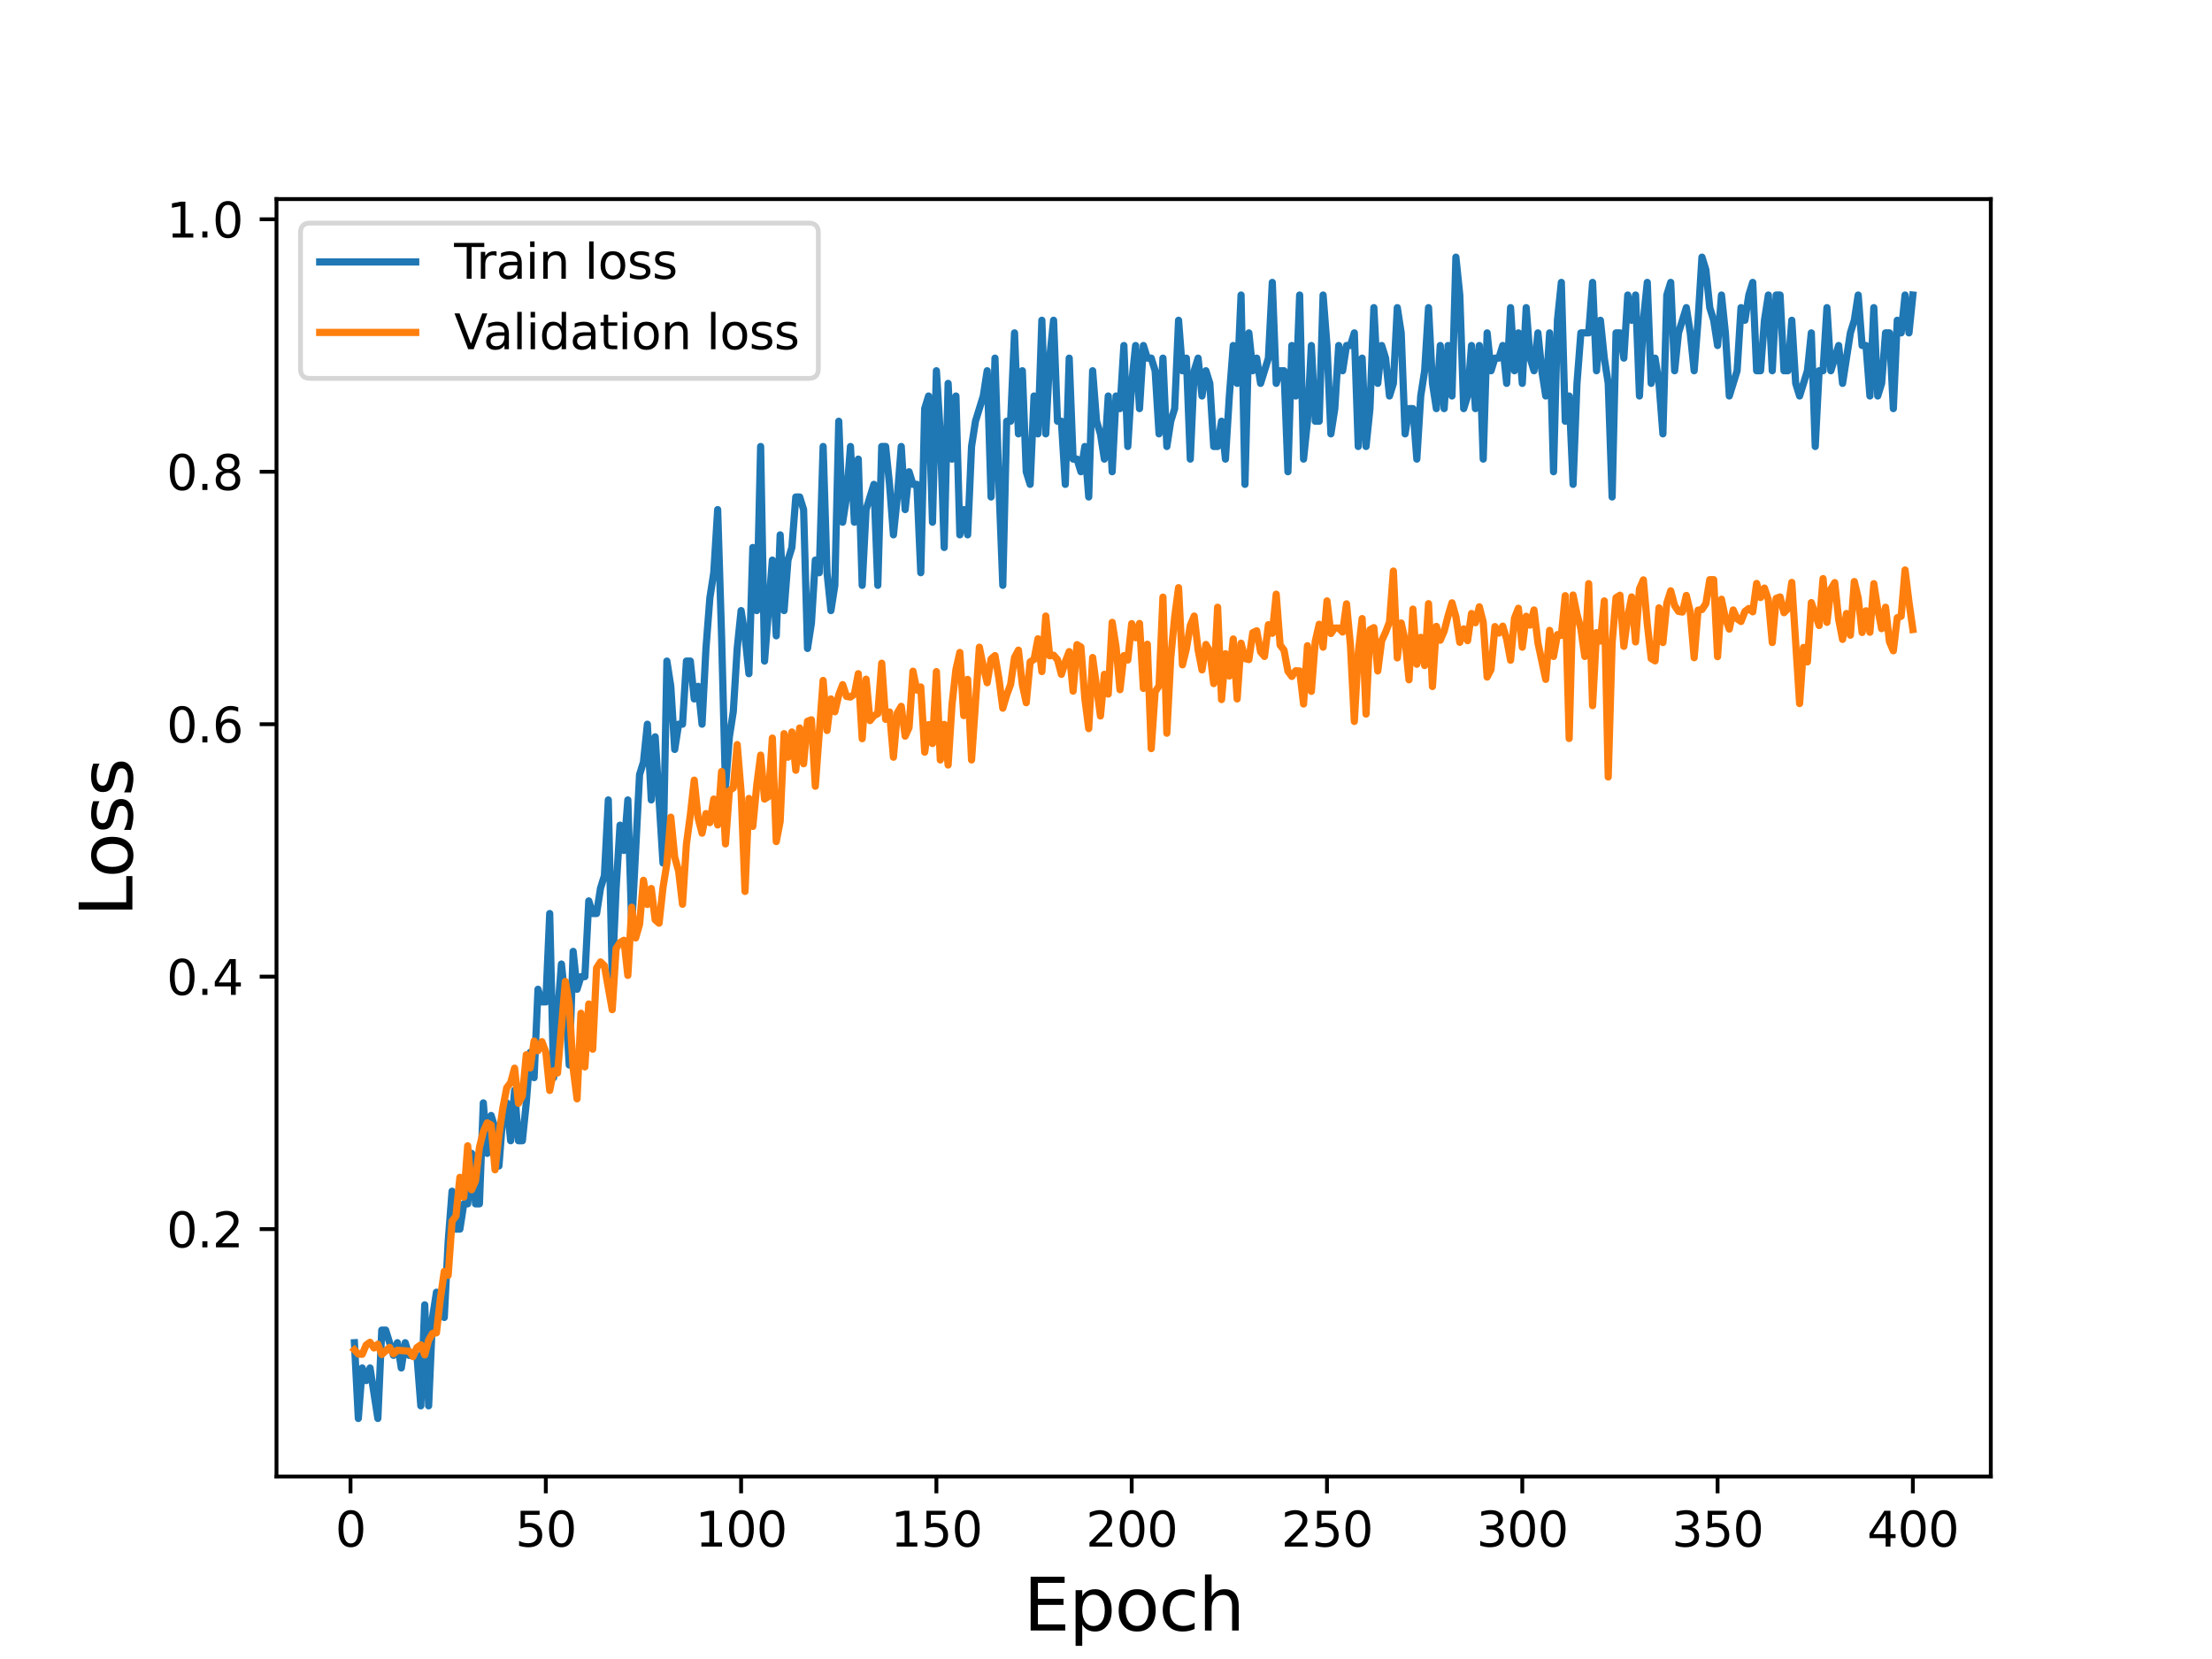 <?xml version="1.0" encoding="utf-8" standalone="no"?>
<!DOCTYPE svg PUBLIC "-//W3C//DTD SVG 1.1//EN"
  "http://www.w3.org/Graphics/SVG/1.1/DTD/svg11.dtd">
<svg height="345.6pt" version="1.1" viewBox="0 0 460.8 345.6" width="460.8pt" xmlns="http://www.w3.org/2000/svg" xmlns:xlink="http://www.w3.org/1999/xlink">
 <defs>
  <style type="text/css">*{stroke-linecap:butt;stroke-linejoin:round;}</style>
 </defs>
 <g id="figure_1">
  <g id="patch_1">
   <path d="M 0 345.6 
L 460.8 345.6 
L 460.8 0 
L 0 0 
z
" style="fill:#ffffff;"/>
  </g>
  <g id="axes_1">
   <g id="patch_2">
    <path d="M 57.6 307.584 
L 414.72 307.584 
L 414.72 41.472 
L 57.6 41.472 
z
" style="fill:#ffffff;"/>
   </g>
   <g id="matplotlib.axis_1">
    <g id="xtick_1">
     <g id="line2d_1">
      <defs>
       <path d="M 0 0 
L 0 3.5 
" id="m0f15d1970c" style="stroke:#000000;stroke-width:0.8;"/>
      </defs>
      <g>
       <use style="stroke:#000000;stroke-width:0.8;" x="73.019" xlink:href="#m0f15d1970c" y="307.584"/>
      </g>
     </g>
     <g id="text_1">
      <!-- 0 -->
      <g transform="translate(69.838 322.182)scale(0.1 -0.1)">
       <defs>
        <path d="M 2034 4250 
Q 1547 4250 1301 3770 
Q 1056 3291 1056 2328 
Q 1056 1369 1301 889 
Q 1547 409 2034 409 
Q 2525 409 2770 889 
Q 3016 1369 3016 2328 
Q 3016 3291 2770 3770 
Q 2525 4250 2034 4250 
z
M 2034 4750 
Q 2819 4750 3233 4129 
Q 3647 3509 3647 2328 
Q 3647 1150 3233 529 
Q 2819 -91 2034 -91 
Q 1250 -91 836 529 
Q 422 1150 422 2328 
Q 422 3509 836 4129 
Q 1250 4750 2034 4750 
z
" id="DejaVuSans-30" transform="scale(0.016)"/>
       </defs>
       <use xlink:href="#DejaVuSans-30"/>
      </g>
     </g>
    </g>
    <g id="xtick_2">
     <g id="line2d_2">
      <g>
       <use style="stroke:#000000;stroke-width:0.8;" x="113.703" xlink:href="#m0f15d1970c" y="307.584"/>
      </g>
     </g>
     <g id="text_2">
      <!-- 50 -->
      <g transform="translate(107.34 322.182)scale(0.1 -0.1)">
       <defs>
        <path d="M 691 4666 
L 3169 4666 
L 3169 4134 
L 1269 4134 
L 1269 2991 
Q 1406 3038 1543 3061 
Q 1681 3084 1819 3084 
Q 2600 3084 3056 2656 
Q 3513 2228 3513 1497 
Q 3513 744 3044 326 
Q 2575 -91 1722 -91 
Q 1428 -91 1123 -41 
Q 819 9 494 109 
L 494 744 
Q 775 591 1075 516 
Q 1375 441 1709 441 
Q 2250 441 2565 725 
Q 2881 1009 2881 1497 
Q 2881 1984 2565 2268 
Q 2250 2553 1709 2553 
Q 1456 2553 1204 2497 
Q 953 2441 691 2322 
L 691 4666 
z
" id="DejaVuSans-35" transform="scale(0.016)"/>
       </defs>
       <use xlink:href="#DejaVuSans-35"/>
       <use x="63.623" xlink:href="#DejaVuSans-30"/>
      </g>
     </g>
    </g>
    <g id="xtick_3">
     <g id="line2d_3">
      <g>
       <use style="stroke:#000000;stroke-width:0.8;" x="154.386" xlink:href="#m0f15d1970c" y="307.584"/>
      </g>
     </g>
     <g id="text_3">
      <!-- 100 -->
      <g transform="translate(144.842 322.182)scale(0.1 -0.1)">
       <defs>
        <path d="M 794 531 
L 1825 531 
L 1825 4091 
L 703 3866 
L 703 4441 
L 1819 4666 
L 2450 4666 
L 2450 531 
L 3481 531 
L 3481 0 
L 794 0 
L 794 531 
z
" id="DejaVuSans-31" transform="scale(0.016)"/>
       </defs>
       <use xlink:href="#DejaVuSans-31"/>
       <use x="63.623" xlink:href="#DejaVuSans-30"/>
       <use x="127.246" xlink:href="#DejaVuSans-30"/>
      </g>
     </g>
    </g>
    <g id="xtick_4">
     <g id="line2d_4">
      <g>
       <use style="stroke:#000000;stroke-width:0.8;" x="195.07" xlink:href="#m0f15d1970c" y="307.584"/>
      </g>
     </g>
     <g id="text_4">
      <!-- 150 -->
      <g transform="translate(185.526 322.182)scale(0.1 -0.1)">
       <use xlink:href="#DejaVuSans-31"/>
       <use x="63.623" xlink:href="#DejaVuSans-35"/>
       <use x="127.246" xlink:href="#DejaVuSans-30"/>
      </g>
     </g>
    </g>
    <g id="xtick_5">
     <g id="line2d_5">
      <g>
       <use style="stroke:#000000;stroke-width:0.8;" x="235.753" xlink:href="#m0f15d1970c" y="307.584"/>
      </g>
     </g>
     <g id="text_5">
      <!-- 200 -->
      <g transform="translate(226.209 322.182)scale(0.1 -0.1)">
       <defs>
        <path d="M 1228 531 
L 3431 531 
L 3431 0 
L 469 0 
L 469 531 
Q 828 903 1448 1529 
Q 2069 2156 2228 2338 
Q 2531 2678 2651 2914 
Q 2772 3150 2772 3378 
Q 2772 3750 2511 3984 
Q 2250 4219 1831 4219 
Q 1534 4219 1204 4116 
Q 875 4013 500 3803 
L 500 4441 
Q 881 4594 1212 4672 
Q 1544 4750 1819 4750 
Q 2544 4750 2975 4387 
Q 3406 4025 3406 3419 
Q 3406 3131 3298 2873 
Q 3191 2616 2906 2266 
Q 2828 2175 2409 1742 
Q 1991 1309 1228 531 
z
" id="DejaVuSans-32" transform="scale(0.016)"/>
       </defs>
       <use xlink:href="#DejaVuSans-32"/>
       <use x="63.623" xlink:href="#DejaVuSans-30"/>
       <use x="127.246" xlink:href="#DejaVuSans-30"/>
      </g>
     </g>
    </g>
    <g id="xtick_6">
     <g id="line2d_6">
      <g>
       <use style="stroke:#000000;stroke-width:0.8;" x="276.437" xlink:href="#m0f15d1970c" y="307.584"/>
      </g>
     </g>
     <g id="text_6">
      <!-- 250 -->
      <g transform="translate(266.893 322.182)scale(0.1 -0.1)">
       <use xlink:href="#DejaVuSans-32"/>
       <use x="63.623" xlink:href="#DejaVuSans-35"/>
       <use x="127.246" xlink:href="#DejaVuSans-30"/>
      </g>
     </g>
    </g>
    <g id="xtick_7">
     <g id="line2d_7">
      <g>
       <use style="stroke:#000000;stroke-width:0.8;" x="317.12" xlink:href="#m0f15d1970c" y="307.584"/>
      </g>
     </g>
     <g id="text_7">
      <!-- 300 -->
      <g transform="translate(307.576 322.182)scale(0.1 -0.1)">
       <defs>
        <path d="M 2597 2516 
Q 3050 2419 3304 2112 
Q 3559 1806 3559 1356 
Q 3559 666 3084 287 
Q 2609 -91 1734 -91 
Q 1441 -91 1130 -33 
Q 819 25 488 141 
L 488 750 
Q 750 597 1062 519 
Q 1375 441 1716 441 
Q 2309 441 2620 675 
Q 2931 909 2931 1356 
Q 2931 1769 2642 2001 
Q 2353 2234 1838 2234 
L 1294 2234 
L 1294 2753 
L 1863 2753 
Q 2328 2753 2575 2939 
Q 2822 3125 2822 3475 
Q 2822 3834 2567 4026 
Q 2313 4219 1838 4219 
Q 1578 4219 1281 4162 
Q 984 4106 628 3988 
L 628 4550 
Q 988 4650 1302 4700 
Q 1616 4750 1894 4750 
Q 2613 4750 3031 4423 
Q 3450 4097 3450 3541 
Q 3450 3153 3228 2886 
Q 3006 2619 2597 2516 
z
" id="DejaVuSans-33" transform="scale(0.016)"/>
       </defs>
       <use xlink:href="#DejaVuSans-33"/>
       <use x="63.623" xlink:href="#DejaVuSans-30"/>
       <use x="127.246" xlink:href="#DejaVuSans-30"/>
      </g>
     </g>
    </g>
    <g id="xtick_8">
     <g id="line2d_8">
      <g>
       <use style="stroke:#000000;stroke-width:0.8;" x="357.804" xlink:href="#m0f15d1970c" y="307.584"/>
      </g>
     </g>
     <g id="text_8">
      <!-- 350 -->
      <g transform="translate(348.26 322.182)scale(0.1 -0.1)">
       <use xlink:href="#DejaVuSans-33"/>
       <use x="63.623" xlink:href="#DejaVuSans-35"/>
       <use x="127.246" xlink:href="#DejaVuSans-30"/>
      </g>
     </g>
    </g>
    <g id="xtick_9">
     <g id="line2d_9">
      <g>
       <use style="stroke:#000000;stroke-width:0.8;" x="398.487" xlink:href="#m0f15d1970c" y="307.584"/>
      </g>
     </g>
     <g id="text_9">
      <!-- 400 -->
      <g transform="translate(388.944 322.182)scale(0.1 -0.1)">
       <defs>
        <path d="M 2419 4116 
L 825 1625 
L 2419 1625 
L 2419 4116 
z
M 2253 4666 
L 3047 4666 
L 3047 1625 
L 3713 1625 
L 3713 1100 
L 3047 1100 
L 3047 0 
L 2419 0 
L 2419 1100 
L 313 1100 
L 313 1709 
L 2253 4666 
z
" id="DejaVuSans-34" transform="scale(0.016)"/>
       </defs>
       <use xlink:href="#DejaVuSans-34"/>
       <use x="63.623" xlink:href="#DejaVuSans-30"/>
       <use x="127.246" xlink:href="#DejaVuSans-30"/>
      </g>
     </g>
    </g>
    <g id="text_10">
     <!-- Epoch -->
     <g transform="translate(213.194 339.66)scale(0.15 -0.15)">
      <defs>
       <path d="M 628 4666 
L 3578 4666 
L 3578 4134 
L 1259 4134 
L 1259 2753 
L 3481 2753 
L 3481 2222 
L 1259 2222 
L 1259 531 
L 3634 531 
L 3634 0 
L 628 0 
L 628 4666 
z
" id="DejaVuSans-45" transform="scale(0.016)"/>
       <path d="M 1159 525 
L 1159 -1331 
L 581 -1331 
L 581 3500 
L 1159 3500 
L 1159 2969 
Q 1341 3281 1617 3432 
Q 1894 3584 2278 3584 
Q 2916 3584 3314 3078 
Q 3713 2572 3713 1747 
Q 3713 922 3314 415 
Q 2916 -91 2278 -91 
Q 1894 -91 1617 61 
Q 1341 213 1159 525 
z
M 3116 1747 
Q 3116 2381 2855 2742 
Q 2594 3103 2138 3103 
Q 1681 3103 1420 2742 
Q 1159 2381 1159 1747 
Q 1159 1113 1420 752 
Q 1681 391 2138 391 
Q 2594 391 2855 752 
Q 3116 1113 3116 1747 
z
" id="DejaVuSans-70" transform="scale(0.016)"/>
       <path d="M 1959 3097 
Q 1497 3097 1228 2736 
Q 959 2375 959 1747 
Q 959 1119 1226 758 
Q 1494 397 1959 397 
Q 2419 397 2687 759 
Q 2956 1122 2956 1747 
Q 2956 2369 2687 2733 
Q 2419 3097 1959 3097 
z
M 1959 3584 
Q 2709 3584 3137 3096 
Q 3566 2609 3566 1747 
Q 3566 888 3137 398 
Q 2709 -91 1959 -91 
Q 1206 -91 779 398 
Q 353 888 353 1747 
Q 353 2609 779 3096 
Q 1206 3584 1959 3584 
z
" id="DejaVuSans-6f" transform="scale(0.016)"/>
       <path d="M 3122 3366 
L 3122 2828 
Q 2878 2963 2633 3030 
Q 2388 3097 2138 3097 
Q 1578 3097 1268 2742 
Q 959 2388 959 1747 
Q 959 1106 1268 751 
Q 1578 397 2138 397 
Q 2388 397 2633 464 
Q 2878 531 3122 666 
L 3122 134 
Q 2881 22 2623 -34 
Q 2366 -91 2075 -91 
Q 1284 -91 818 406 
Q 353 903 353 1747 
Q 353 2603 823 3093 
Q 1294 3584 2113 3584 
Q 2378 3584 2631 3529 
Q 2884 3475 3122 3366 
z
" id="DejaVuSans-63" transform="scale(0.016)"/>
       <path d="M 3513 2113 
L 3513 0 
L 2938 0 
L 2938 2094 
Q 2938 2591 2744 2837 
Q 2550 3084 2163 3084 
Q 1697 3084 1428 2787 
Q 1159 2491 1159 1978 
L 1159 0 
L 581 0 
L 581 4863 
L 1159 4863 
L 1159 2956 
Q 1366 3272 1645 3428 
Q 1925 3584 2291 3584 
Q 2894 3584 3203 3211 
Q 3513 2838 3513 2113 
z
" id="DejaVuSans-68" transform="scale(0.016)"/>
      </defs>
      <use xlink:href="#DejaVuSans-45"/>
      <use x="63.184" xlink:href="#DejaVuSans-70"/>
      <use x="126.66" xlink:href="#DejaVuSans-6f"/>
      <use x="187.842" xlink:href="#DejaVuSans-63"/>
      <use x="242.822" xlink:href="#DejaVuSans-68"/>
     </g>
    </g>
   </g>
   <g id="matplotlib.axis_2">
    <g id="ytick_1">
     <g id="line2d_10">
      <defs>
       <path d="M 0 0 
L -3.5 0 
" id="ma6d401227a" style="stroke:#000000;stroke-width:0.8;"/>
      </defs>
      <g>
       <use style="stroke:#000000;stroke-width:0.8;" x="57.6" xlink:href="#ma6d401227a" y="256.045"/>
      </g>
     </g>
     <g id="text_11">
      <!-- 0.2 -->
      <g transform="translate(34.697 259.844)scale(0.1 -0.1)">
       <defs>
        <path d="M 684 794 
L 1344 794 
L 1344 0 
L 684 0 
L 684 794 
z
" id="DejaVuSans-2e" transform="scale(0.016)"/>
       </defs>
       <use xlink:href="#DejaVuSans-30"/>
       <use x="63.623" xlink:href="#DejaVuSans-2e"/>
       <use x="95.41" xlink:href="#DejaVuSans-32"/>
      </g>
     </g>
    </g>
    <g id="ytick_2">
     <g id="line2d_11">
      <g>
       <use style="stroke:#000000;stroke-width:0.8;" x="57.6" xlink:href="#ma6d401227a" y="203.453"/>
      </g>
     </g>
     <g id="text_12">
      <!-- 0.4 -->
      <g transform="translate(34.697 207.252)scale(0.1 -0.1)">
       <use xlink:href="#DejaVuSans-30"/>
       <use x="63.623" xlink:href="#DejaVuSans-2e"/>
       <use x="95.41" xlink:href="#DejaVuSans-34"/>
      </g>
     </g>
    </g>
    <g id="ytick_3">
     <g id="line2d_12">
      <g>
       <use style="stroke:#000000;stroke-width:0.8;" x="57.6" xlink:href="#ma6d401227a" y="150.862"/>
      </g>
     </g>
     <g id="text_13">
      <!-- 0.6 -->
      <g transform="translate(34.697 154.661)scale(0.1 -0.1)">
       <defs>
        <path d="M 2113 2584 
Q 1688 2584 1439 2293 
Q 1191 2003 1191 1497 
Q 1191 994 1439 701 
Q 1688 409 2113 409 
Q 2538 409 2786 701 
Q 3034 994 3034 1497 
Q 3034 2003 2786 2293 
Q 2538 2584 2113 2584 
z
M 3366 4563 
L 3366 3988 
Q 3128 4100 2886 4159 
Q 2644 4219 2406 4219 
Q 1781 4219 1451 3797 
Q 1122 3375 1075 2522 
Q 1259 2794 1537 2939 
Q 1816 3084 2150 3084 
Q 2853 3084 3261 2657 
Q 3669 2231 3669 1497 
Q 3669 778 3244 343 
Q 2819 -91 2113 -91 
Q 1303 -91 875 529 
Q 447 1150 447 2328 
Q 447 3434 972 4092 
Q 1497 4750 2381 4750 
Q 2619 4750 2861 4703 
Q 3103 4656 3366 4563 
z
" id="DejaVuSans-36" transform="scale(0.016)"/>
       </defs>
       <use xlink:href="#DejaVuSans-30"/>
       <use x="63.623" xlink:href="#DejaVuSans-2e"/>
       <use x="95.41" xlink:href="#DejaVuSans-36"/>
      </g>
     </g>
    </g>
    <g id="ytick_4">
     <g id="line2d_13">
      <g>
       <use style="stroke:#000000;stroke-width:0.8;" x="57.6" xlink:href="#ma6d401227a" y="98.271"/>
      </g>
     </g>
     <g id="text_14">
      <!-- 0.8 -->
      <g transform="translate(34.697 102.07)scale(0.1 -0.1)">
       <defs>
        <path d="M 2034 2216 
Q 1584 2216 1326 1975 
Q 1069 1734 1069 1313 
Q 1069 891 1326 650 
Q 1584 409 2034 409 
Q 2484 409 2743 651 
Q 3003 894 3003 1313 
Q 3003 1734 2745 1975 
Q 2488 2216 2034 2216 
z
M 1403 2484 
Q 997 2584 770 2862 
Q 544 3141 544 3541 
Q 544 4100 942 4425 
Q 1341 4750 2034 4750 
Q 2731 4750 3128 4425 
Q 3525 4100 3525 3541 
Q 3525 3141 3298 2862 
Q 3072 2584 2669 2484 
Q 3125 2378 3379 2068 
Q 3634 1759 3634 1313 
Q 3634 634 3220 271 
Q 2806 -91 2034 -91 
Q 1263 -91 848 271 
Q 434 634 434 1313 
Q 434 1759 690 2068 
Q 947 2378 1403 2484 
z
M 1172 3481 
Q 1172 3119 1398 2916 
Q 1625 2713 2034 2713 
Q 2441 2713 2670 2916 
Q 2900 3119 2900 3481 
Q 2900 3844 2670 4047 
Q 2441 4250 2034 4250 
Q 1625 4250 1398 4047 
Q 1172 3844 1172 3481 
z
" id="DejaVuSans-38" transform="scale(0.016)"/>
       </defs>
       <use xlink:href="#DejaVuSans-30"/>
       <use x="63.623" xlink:href="#DejaVuSans-2e"/>
       <use x="95.41" xlink:href="#DejaVuSans-38"/>
      </g>
     </g>
    </g>
    <g id="ytick_5">
     <g id="line2d_14">
      <g>
       <use style="stroke:#000000;stroke-width:0.8;" x="57.6" xlink:href="#ma6d401227a" y="45.679"/>
      </g>
     </g>
     <g id="text_15">
      <!-- 1.0 -->
      <g transform="translate(34.697 49.479)scale(0.1 -0.1)">
       <use xlink:href="#DejaVuSans-31"/>
       <use x="63.623" xlink:href="#DejaVuSans-2e"/>
       <use x="95.41" xlink:href="#DejaVuSans-30"/>
      </g>
     </g>
    </g>
    <g id="text_16">
     <!-- Loss -->
     <g transform="translate(27.577 190.979)rotate(-90)scale(0.15 -0.15)">
      <defs>
       <path d="M 628 4666 
L 1259 4666 
L 1259 531 
L 3531 531 
L 3531 0 
L 628 0 
L 628 4666 
z
" id="DejaVuSans-4c" transform="scale(0.016)"/>
       <path d="M 2834 3397 
L 2834 2853 
Q 2591 2978 2328 3040 
Q 2066 3103 1784 3103 
Q 1356 3103 1142 2972 
Q 928 2841 928 2578 
Q 928 2378 1081 2264 
Q 1234 2150 1697 2047 
L 1894 2003 
Q 2506 1872 2764 1633 
Q 3022 1394 3022 966 
Q 3022 478 2636 193 
Q 2250 -91 1575 -91 
Q 1294 -91 989 -36 
Q 684 19 347 128 
L 347 722 
Q 666 556 975 473 
Q 1284 391 1588 391 
Q 1994 391 2212 530 
Q 2431 669 2431 922 
Q 2431 1156 2273 1281 
Q 2116 1406 1581 1522 
L 1381 1569 
Q 847 1681 609 1914 
Q 372 2147 372 2553 
Q 372 3047 722 3315 
Q 1072 3584 1716 3584 
Q 2034 3584 2315 3537 
Q 2597 3491 2834 3397 
z
" id="DejaVuSans-73" transform="scale(0.016)"/>
      </defs>
      <use xlink:href="#DejaVuSans-4c"/>
      <use x="53.963" xlink:href="#DejaVuSans-6f"/>
      <use x="115.145" xlink:href="#DejaVuSans-73"/>
      <use x="167.244" xlink:href="#DejaVuSans-73"/>
     </g>
    </g>
   </g>
   <g id="line2d_15">
    <path clip-path="url(#p530e619f7c)" d="M 73.833 279.711 
L 74.646 295.488 
L 75.46 284.97 
L 76.274 287.599 
L 77.087 284.97 
L 78.715 295.488 
L 79.528 277.081 
L 80.342 277.081 
L 81.969 282.34 
L 82.783 279.711 
L 83.597 284.97 
L 84.41 279.711 
L 85.224 282.34 
L 86.851 282.34 
L 87.665 292.858 
L 88.479 271.822 
L 89.292 292.858 
L 90.106 274.451 
L 90.92 269.192 
L 92.547 274.451 
L 93.361 258.674 
L 94.174 248.156 
L 94.988 256.045 
L 95.802 256.045 
L 96.616 250.785 
L 97.429 250.785 
L 98.243 240.267 
L 99.057 250.785 
L 99.87 250.785 
L 100.684 229.749 
L 101.498 240.267 
L 102.311 232.378 
L 103.125 235.008 
L 103.939 242.897 
L 104.752 232.378 
L 105.566 229.749 
L 106.38 237.638 
L 107.193 227.119 
L 108.007 237.638 
L 108.821 237.638 
L 109.634 229.749 
L 110.448 219.231 
L 111.262 224.49 
L 112.075 206.083 
L 112.889 208.712 
L 113.703 208.712 
L 114.516 190.305 
L 115.33 224.49 
L 116.144 211.342 
L 116.957 200.824 
L 117.771 208.712 
L 118.585 221.86 
L 119.398 198.194 
L 120.212 206.083 
L 121.026 203.453 
L 121.839 203.453 
L 122.653 187.676 
L 123.467 190.305 
L 124.28 190.305 
L 125.094 185.046 
L 125.908 182.417 
L 126.721 166.639 
L 127.535 203.453 
L 128.349 185.046 
L 129.162 171.898 
L 129.976 177.158 
L 130.79 166.639 
L 131.603 192.935 
L 133.231 161.38 
L 134.044 158.751 
L 134.858 150.862 
L 135.672 166.639 
L 136.485 153.491 
L 138.113 179.787 
L 138.926 137.714 
L 139.74 142.973 
L 140.554 156.121 
L 141.367 150.862 
L 142.181 150.862 
L 142.995 137.714 
L 143.808 137.714 
L 144.622 145.603 
L 145.436 142.973 
L 146.249 150.862 
L 147.063 135.085 
L 147.877 124.566 
L 148.69 119.307 
L 149.504 106.159 
L 150.318 132.455 
L 151.131 164.01 
L 151.945 153.491 
L 152.759 148.232 
L 153.572 135.085 
L 154.386 127.196 
L 155.2 132.455 
L 156.013 140.344 
L 156.827 114.048 
L 157.641 127.196 
L 158.454 93.011 
L 159.268 137.714 
L 160.895 116.678 
L 161.709 132.455 
L 162.523 111.418 
L 163.336 127.196 
L 164.15 116.678 
L 164.964 114.048 
L 165.777 103.53 
L 166.591 103.53 
L 167.405 106.159 
L 168.219 135.085 
L 169.032 129.825 
L 169.846 116.678 
L 170.66 119.307 
L 171.473 93.011 
L 172.287 119.307 
L 173.101 127.196 
L 173.914 121.937 
L 174.728 87.752 
L 175.542 108.789 
L 176.355 103.53 
L 177.169 93.011 
L 177.983 108.789 
L 178.796 95.641 
L 179.61 121.937 
L 180.424 106.159 
L 182.051 100.9 
L 182.865 121.937 
L 183.678 93.011 
L 184.492 93.011 
L 185.306 100.9 
L 186.119 111.418 
L 186.933 103.53 
L 187.747 93.011 
L 188.56 106.159 
L 189.374 98.271 
L 190.188 100.9 
L 191.001 100.9 
L 191.815 119.307 
L 192.629 85.123 
L 193.442 82.493 
L 194.256 108.789 
L 195.07 77.234 
L 195.883 90.382 
L 196.697 114.048 
L 197.511 79.864 
L 198.324 95.641 
L 199.138 82.493 
L 199.952 111.418 
L 200.765 106.159 
L 201.579 111.418 
L 202.393 93.011 
L 203.206 87.752 
L 204.834 82.493 
L 205.647 77.234 
L 206.461 103.53 
L 207.275 74.605 
L 208.088 100.9 
L 208.902 121.937 
L 209.716 87.752 
L 210.529 87.752 
L 211.343 69.345 
L 212.157 90.382 
L 212.97 77.234 
L 213.784 98.271 
L 214.598 100.9 
L 215.411 82.493 
L 216.225 90.382 
L 217.039 66.716 
L 217.852 90.382 
L 218.666 74.605 
L 219.48 66.716 
L 220.293 87.752 
L 221.107 87.752 
L 221.921 100.9 
L 222.734 74.605 
L 223.548 95.641 
L 224.362 95.641 
L 225.175 98.271 
L 225.989 93.011 
L 226.803 103.53 
L 227.616 77.234 
L 228.43 87.752 
L 229.244 90.382 
L 230.057 95.641 
L 230.871 82.493 
L 231.685 98.271 
L 232.498 82.493 
L 233.312 85.123 
L 234.126 71.975 
L 234.939 93.011 
L 235.753 79.864 
L 236.567 71.975 
L 237.381 85.123 
L 238.194 71.975 
L 239.008 74.605 
L 239.822 74.605 
L 240.635 77.234 
L 241.449 90.382 
L 242.263 74.605 
L 243.076 93.011 
L 243.89 87.752 
L 244.704 85.123 
L 245.517 66.716 
L 246.331 77.234 
L 247.145 74.605 
L 247.958 95.641 
L 248.772 77.234 
L 249.586 74.605 
L 250.399 82.493 
L 251.213 77.234 
L 252.027 79.864 
L 252.84 93.011 
L 253.654 93.011 
L 254.468 87.752 
L 255.281 95.641 
L 256.095 82.493 
L 256.909 71.975 
L 257.722 79.864 
L 258.536 61.457 
L 259.35 100.9 
L 260.163 69.345 
L 260.977 77.234 
L 261.791 74.605 
L 262.604 79.864 
L 264.232 74.605 
L 265.045 58.827 
L 265.859 79.864 
L 266.673 77.234 
L 267.486 77.234 
L 268.3 98.271 
L 269.114 71.975 
L 269.927 82.493 
L 270.741 61.457 
L 271.555 95.641 
L 272.368 87.752 
L 273.182 71.975 
L 273.996 87.752 
L 274.809 87.752 
L 275.623 61.457 
L 276.437 71.975 
L 277.25 90.382 
L 278.064 85.123 
L 278.878 71.975 
L 279.691 77.234 
L 280.505 71.975 
L 281.319 71.975 
L 282.132 69.345 
L 282.946 93.011 
L 283.76 74.605 
L 284.573 93.011 
L 285.387 85.123 
L 286.201 64.086 
L 287.014 79.864 
L 287.828 71.975 
L 288.642 74.605 
L 289.455 82.493 
L 290.269 79.864 
L 291.083 64.086 
L 291.896 69.345 
L 292.71 90.382 
L 293.524 85.123 
L 294.337 85.123 
L 295.151 95.641 
L 295.965 82.493 
L 296.778 77.234 
L 297.592 64.086 
L 298.406 79.864 
L 299.219 85.123 
L 300.033 71.975 
L 300.847 85.123 
L 301.66 71.975 
L 302.474 82.493 
L 303.288 53.568 
L 304.101 61.457 
L 304.915 85.123 
L 305.729 82.493 
L 306.543 71.975 
L 307.356 85.123 
L 308.17 71.975 
L 308.984 95.641 
L 309.797 69.345 
L 310.611 77.234 
L 311.425 74.605 
L 312.238 74.605 
L 313.052 71.975 
L 313.866 79.864 
L 314.679 64.086 
L 315.493 77.234 
L 316.307 69.345 
L 317.12 79.864 
L 317.934 64.086 
L 318.748 74.605 
L 319.561 77.234 
L 320.375 69.345 
L 321.189 77.234 
L 322.002 82.493 
L 322.816 69.345 
L 323.63 98.271 
L 324.443 66.716 
L 325.257 58.827 
L 326.071 87.752 
L 326.884 82.493 
L 327.698 100.9 
L 328.512 79.864 
L 329.325 69.345 
L 330.953 69.345 
L 331.766 58.827 
L 332.58 77.234 
L 333.394 66.716 
L 334.207 74.605 
L 335.021 79.864 
L 335.835 103.53 
L 336.648 69.345 
L 337.462 69.345 
L 338.276 74.605 
L 339.089 61.457 
L 339.903 66.716 
L 340.717 61.457 
L 341.53 82.493 
L 342.344 66.716 
L 343.158 58.827 
L 343.971 79.864 
L 344.785 74.605 
L 345.599 79.864 
L 346.412 90.382 
L 347.226 61.457 
L 348.04 58.827 
L 348.853 77.234 
L 349.667 69.345 
L 351.294 64.086 
L 352.108 69.345 
L 352.922 77.234 
L 353.735 66.716 
L 354.549 53.568 
L 355.363 56.198 
L 356.176 64.086 
L 356.99 66.716 
L 357.804 71.975 
L 358.617 61.457 
L 359.431 69.345 
L 360.245 82.493 
L 361.872 77.234 
L 362.686 64.086 
L 363.499 66.716 
L 364.313 61.457 
L 365.127 58.827 
L 365.94 77.234 
L 366.754 77.234 
L 367.568 66.716 
L 368.381 61.457 
L 369.195 77.234 
L 370.009 61.457 
L 370.822 61.457 
L 371.636 77.234 
L 372.45 77.234 
L 373.263 66.716 
L 374.077 79.864 
L 374.891 82.493 
L 376.518 77.234 
L 377.332 69.345 
L 378.146 93.011 
L 378.959 77.234 
L 379.773 77.234 
L 380.587 64.086 
L 381.4 77.234 
L 383.028 71.975 
L 383.841 79.864 
L 385.469 69.345 
L 386.282 66.716 
L 387.096 61.457 
L 387.91 71.975 
L 388.723 71.975 
L 389.537 82.493 
L 390.351 64.086 
L 391.164 82.493 
L 391.978 79.864 
L 392.792 69.345 
L 393.605 69.345 
L 394.419 85.123 
L 395.233 66.716 
L 396.046 69.345 
L 396.86 61.457 
L 397.674 69.345 
L 398.487 61.457 
L 398.487 61.457 
" style="fill:none;stroke:#1f77b4;stroke-linecap:square;stroke-width:1.5;"/>
   </g>
   <g id="line2d_16">
    <path clip-path="url(#p530e619f7c)" d="M 73.833 281.201 
L 74.646 282.077 
L 75.46 282.121 
L 76.274 280.193 
L 77.087 279.623 
L 77.901 280.806 
L 78.715 280.017 
L 79.528 282.165 
L 81.156 280.675 
L 81.969 282.033 
L 82.783 281.288 
L 85.224 281.464 
L 86.038 282.603 
L 86.851 280.719 
L 87.665 280.149 
L 88.479 282.253 
L 89.292 279.185 
L 90.106 277.782 
L 90.92 277.651 
L 91.733 270.595 
L 92.547 264.854 
L 93.361 265.686 
L 94.174 254.379 
L 94.988 253.327 
L 95.802 245.263 
L 96.616 249.383 
L 97.429 238.689 
L 98.243 247.849 
L 99.057 246.008 
L 99.87 239.04 
L 100.684 235.753 
L 101.498 233.912 
L 102.311 234.351 
L 103.125 243.686 
L 103.939 236.41 
L 104.752 230.801 
L 105.566 226.593 
L 106.38 225.542 
L 107.193 222.518 
L 108.007 229.837 
L 108.821 228.303 
L 109.634 219.713 
L 110.448 222.474 
L 111.262 216.864 
L 112.075 218.88 
L 112.889 216.995 
L 113.703 219.143 
L 114.516 227.163 
L 115.33 223.087 
L 116.144 223.526 
L 117.771 204.461 
L 118.585 209.194 
L 119.398 222.605 
L 120.212 228.916 
L 121.026 211.079 
L 121.839 222.255 
L 122.653 209.151 
L 123.467 218.573 
L 124.28 201.656 
L 125.094 200.385 
L 125.908 201.174 
L 127.535 210.334 
L 128.349 197.581 
L 129.162 196.353 
L 129.976 195.871 
L 130.79 203.19 
L 131.603 188.991 
L 132.417 195.389 
L 133.231 192.584 
L 134.044 183.381 
L 134.858 188.421 
L 135.672 185.09 
L 136.485 191.62 
L 137.299 192.321 
L 138.113 184.915 
L 138.926 179.875 
L 139.74 170.233 
L 140.554 178.56 
L 141.367 181.453 
L 142.181 188.377 
L 142.995 175.843 
L 143.808 169.795 
L 144.622 162.52 
L 145.436 170.452 
L 146.249 173.564 
L 147.063 169.488 
L 147.877 171.373 
L 148.69 166.464 
L 149.504 171.855 
L 150.318 160.723 
L 151.131 175.799 
L 151.945 164.711 
L 152.759 164.141 
L 153.572 155.113 
L 154.386 164.974 
L 155.2 185.704 
L 156.013 166.333 
L 156.827 172.161 
L 157.641 163.615 
L 158.454 157.304 
L 159.268 166.464 
L 160.082 165.938 
L 160.895 153.754 
L 161.709 175.317 
L 162.523 171.11 
L 163.336 152.834 
L 164.15 157.743 
L 164.964 152.483 
L 165.777 160.46 
L 166.591 151.651 
L 167.405 159.101 
L 168.219 150.248 
L 169.032 149.942 
L 169.846 163.791 
L 171.473 141.746 
L 172.287 152.177 
L 173.101 145.603 
L 173.914 148.276 
L 174.728 144.77 
L 175.542 142.623 
L 176.355 145.077 
L 177.169 145.208 
L 177.983 144.595 
L 178.796 140.344 
L 179.61 153.886 
L 180.424 141.483 
L 181.237 150.117 
L 182.051 149.109 
L 182.865 148.671 
L 183.678 138.152 
L 184.492 149.854 
L 185.306 148.32 
L 186.119 157.743 
L 186.933 148.495 
L 187.747 147.137 
L 188.56 153.36 
L 189.374 151.563 
L 190.188 139.818 
L 191.001 143.762 
L 191.815 143.105 
L 192.629 156.691 
L 193.442 150.95 
L 194.256 154.894 
L 195.07 139.905 
L 195.883 158.312 
L 196.697 150.906 
L 197.511 159.364 
L 198.324 146.742 
L 199.138 139.467 
L 199.952 135.917 
L 200.765 149.065 
L 201.579 141.527 
L 202.393 158.312 
L 204.02 134.822 
L 204.834 138.81 
L 205.647 142.228 
L 206.461 137.276 
L 207.275 136.575 
L 208.088 141.308 
L 208.902 147.531 
L 209.716 144.77 
L 210.529 142.579 
L 211.343 136.969 
L 212.157 135.435 
L 212.97 142.623 
L 213.784 146.392 
L 214.598 137.889 
L 215.411 137.363 
L 216.225 133.069 
L 217.039 139.905 
L 217.852 128.335 
L 218.666 136.618 
L 219.48 136.487 
L 220.293 137.407 
L 221.107 140.475 
L 221.921 137.846 
L 222.734 135.742 
L 223.548 143.981 
L 224.362 134.296 
L 225.175 134.778 
L 225.989 145.515 
L 226.803 151.782 
L 227.616 136.969 
L 229.244 149.153 
L 230.057 140.475 
L 230.871 144.595 
L 231.685 129.65 
L 232.498 134.778 
L 233.312 143.674 
L 234.126 136.575 
L 234.939 137.495 
L 235.753 129.913 
L 236.567 132.849 
L 237.381 129.869 
L 238.194 143.411 
L 239.008 134.208 
L 239.822 155.946 
L 240.635 144.113 
L 241.449 142.886 
L 242.263 124.391 
L 243.076 152.746 
L 243.89 137.057 
L 244.704 128.511 
L 245.517 122.419 
L 246.331 138.503 
L 247.145 135.172 
L 247.958 130.307 
L 248.772 128.335 
L 249.586 135.391 
L 250.399 139.555 
L 251.213 134.252 
L 252.027 135.698 
L 252.84 142.403 
L 253.654 126.495 
L 254.468 145.734 
L 255.281 136.18 
L 256.095 140.826 
L 256.909 133.112 
L 257.722 145.603 
L 258.536 133.989 
L 259.35 137.188 
L 260.163 137.407 
L 260.977 131.798 
L 261.791 131.403 
L 262.604 135.786 
L 263.418 136.75 
L 264.232 130.132 
L 265.045 131.929 
L 265.859 123.777 
L 266.673 134.383 
L 267.486 135.435 
L 268.3 139.818 
L 269.114 140.913 
L 269.927 139.73 
L 270.741 139.774 
L 271.555 146.655 
L 272.368 134.515 
L 273.182 144.025 
L 273.996 133.594 
L 274.809 130.045 
L 275.623 134.822 
L 276.437 125.18 
L 277.25 131.973 
L 278.064 130.833 
L 278.878 130.833 
L 279.691 131.666 
L 280.505 125.793 
L 281.319 134.339 
L 282.132 150.292 
L 282.946 136.005 
L 283.76 128.861 
L 284.573 148.758 
L 285.387 131.184 
L 286.201 130.746 
L 287.014 139.774 
L 287.828 133.463 
L 288.642 131.71 
L 289.455 129.562 
L 290.269 118.957 
L 291.083 137.057 
L 291.896 129.782 
L 292.71 133.463 
L 293.524 141.615 
L 294.337 126.889 
L 295.151 138.371 
L 295.965 132.762 
L 296.778 138.634 
L 297.592 125.75 
L 298.406 143.017 
L 299.219 130.483 
L 300.033 133.375 
L 300.847 131.491 
L 301.66 128.291 
L 302.474 125.574 
L 303.288 128.467 
L 304.101 133.814 
L 304.915 131.009 
L 305.729 133.463 
L 306.543 127.809 
L 307.356 129.738 
L 308.17 126.407 
L 308.984 129.606 
L 309.797 141.045 
L 310.611 139.467 
L 311.425 130.527 
L 312.238 131.885 
L 313.052 130.439 
L 313.866 133.156 
L 314.679 137.539 
L 315.493 128.774 
L 316.307 126.714 
L 317.12 134.822 
L 317.934 128.379 
L 318.748 130.22 
L 319.561 127.064 
L 320.375 133.901 
L 322.002 141.527 
L 322.816 131.315 
L 323.63 136.75 
L 324.443 132.192 
L 325.257 132.367 
L 326.071 124.084 
L 326.884 153.842 
L 327.698 123.953 
L 328.512 127.941 
L 329.325 130.965 
L 330.139 136.75 
L 330.953 121.586 
L 331.766 147.005 
L 332.58 131.798 
L 333.394 133.551 
L 334.207 125.18 
L 335.021 161.862 
L 335.835 133.901 
L 336.648 124.522 
L 337.462 123.997 
L 338.276 134.646 
L 339.089 128.467 
L 339.903 124.347 
L 340.717 133.726 
L 341.53 122.682 
L 342.344 120.797 
L 343.158 129.957 
L 343.971 137.188 
L 344.785 137.67 
L 345.599 126.626 
L 346.412 133.857 
L 347.226 125.662 
L 348.04 123.076 
L 348.853 126.144 
L 349.667 127.371 
L 350.481 127.503 
L 351.294 124.04 
L 352.108 127.459 
L 352.922 137.013 
L 353.735 127.108 
L 354.549 126.977 
L 355.363 125.75 
L 356.176 120.753 
L 356.99 120.753 
L 357.804 136.794 
L 358.617 124.829 
L 359.431 128.774 
L 360.245 131.053 
L 361.058 127.064 
L 361.872 128.905 
L 362.686 129.475 
L 363.499 127.371 
L 364.313 126.758 
L 365.127 127.459 
L 365.94 121.542 
L 366.754 124.479 
L 367.568 122.506 
L 368.381 124.961 
L 369.195 133.857 
L 370.009 124.654 
L 370.822 124.347 
L 371.636 127.634 
L 372.45 126.801 
L 373.263 121.323 
L 374.891 146.567 
L 375.704 134.865 
L 376.518 137.889 
L 377.332 125.53 
L 378.959 130.307 
L 379.773 120.534 
L 380.587 129.65 
L 381.4 122.726 
L 382.214 121.367 
L 383.028 129.037 
L 383.841 133.2 
L 384.655 127.809 
L 385.469 132.323 
L 386.282 121.148 
L 387.096 124.566 
L 387.91 131.754 
L 388.723 127.24 
L 389.537 131.71 
L 390.351 121.586 
L 391.164 126.845 
L 391.978 130.965 
L 392.792 126.495 
L 393.605 133.682 
L 394.419 135.567 
L 395.233 128.686 
L 396.046 128.379 
L 396.86 118.737 
L 397.674 125.399 
L 398.487 131.14 
L 398.487 131.14 
" style="fill:none;stroke:#ff7f0e;stroke-linecap:square;stroke-width:1.5;"/>
   </g>
   <g id="patch_3">
    <path d="M 57.6 307.584 
L 57.6 41.472 
" style="fill:none;stroke:#000000;stroke-linecap:square;stroke-linejoin:miter;stroke-width:0.8;"/>
   </g>
   <g id="patch_4">
    <path d="M 414.72 307.584 
L 414.72 41.472 
" style="fill:none;stroke:#000000;stroke-linecap:square;stroke-linejoin:miter;stroke-width:0.8;"/>
   </g>
   <g id="patch_5">
    <path d="M 57.6 307.584 
L 414.72 307.584 
" style="fill:none;stroke:#000000;stroke-linecap:square;stroke-linejoin:miter;stroke-width:0.8;"/>
   </g>
   <g id="patch_6">
    <path d="M 57.6 41.472 
L 414.72 41.472 
" style="fill:none;stroke:#000000;stroke-linecap:square;stroke-linejoin:miter;stroke-width:0.8;"/>
   </g>
   <g id="legend_1">
    <g id="patch_7">
     <path d="M 64.6 78.828 
L 168.475 78.828 
Q 170.475 78.828 170.475 76.828 
L 170.475 48.472 
Q 170.475 46.472 168.475 46.472 
L 64.6 46.472 
Q 62.6 46.472 62.6 48.472 
L 62.6 76.828 
Q 62.6 78.828 64.6 78.828 
z
" style="fill:#ffffff;opacity:0.8;stroke:#cccccc;stroke-linejoin:miter;"/>
    </g>
    <g id="line2d_17">
     <path d="M 66.6 54.57 
L 86.6 54.57 
" style="fill:none;stroke:#1f77b4;stroke-linecap:square;stroke-width:1.5;"/>
    </g>
    <g id="line2d_18"/>
    <g id="text_17">
     <!-- Train loss -->
     <g transform="translate(94.6 58.07)scale(0.1 -0.1)">
      <defs>
       <path d="M -19 4666 
L 3928 4666 
L 3928 4134 
L 2272 4134 
L 2272 0 
L 1638 0 
L 1638 4134 
L -19 4134 
L -19 4666 
z
" id="DejaVuSans-54" transform="scale(0.016)"/>
       <path d="M 2631 2963 
Q 2534 3019 2420 3045 
Q 2306 3072 2169 3072 
Q 1681 3072 1420 2755 
Q 1159 2438 1159 1844 
L 1159 0 
L 581 0 
L 581 3500 
L 1159 3500 
L 1159 2956 
Q 1341 3275 1631 3429 
Q 1922 3584 2338 3584 
Q 2397 3584 2469 3576 
Q 2541 3569 2628 3553 
L 2631 2963 
z
" id="DejaVuSans-72" transform="scale(0.016)"/>
       <path d="M 2194 1759 
Q 1497 1759 1228 1600 
Q 959 1441 959 1056 
Q 959 750 1161 570 
Q 1363 391 1709 391 
Q 2188 391 2477 730 
Q 2766 1069 2766 1631 
L 2766 1759 
L 2194 1759 
z
M 3341 1997 
L 3341 0 
L 2766 0 
L 2766 531 
Q 2569 213 2275 61 
Q 1981 -91 1556 -91 
Q 1019 -91 701 211 
Q 384 513 384 1019 
Q 384 1609 779 1909 
Q 1175 2209 1959 2209 
L 2766 2209 
L 2766 2266 
Q 2766 2663 2505 2880 
Q 2244 3097 1772 3097 
Q 1472 3097 1187 3025 
Q 903 2953 641 2809 
L 641 3341 
Q 956 3463 1253 3523 
Q 1550 3584 1831 3584 
Q 2591 3584 2966 3190 
Q 3341 2797 3341 1997 
z
" id="DejaVuSans-61" transform="scale(0.016)"/>
       <path d="M 603 3500 
L 1178 3500 
L 1178 0 
L 603 0 
L 603 3500 
z
M 603 4863 
L 1178 4863 
L 1178 4134 
L 603 4134 
L 603 4863 
z
" id="DejaVuSans-69" transform="scale(0.016)"/>
       <path d="M 3513 2113 
L 3513 0 
L 2938 0 
L 2938 2094 
Q 2938 2591 2744 2837 
Q 2550 3084 2163 3084 
Q 1697 3084 1428 2787 
Q 1159 2491 1159 1978 
L 1159 0 
L 581 0 
L 581 3500 
L 1159 3500 
L 1159 2956 
Q 1366 3272 1645 3428 
Q 1925 3584 2291 3584 
Q 2894 3584 3203 3211 
Q 3513 2838 3513 2113 
z
" id="DejaVuSans-6e" transform="scale(0.016)"/>
       <path id="DejaVuSans-20" transform="scale(0.016)"/>
       <path d="M 603 4863 
L 1178 4863 
L 1178 0 
L 603 0 
L 603 4863 
z
" id="DejaVuSans-6c" transform="scale(0.016)"/>
      </defs>
      <use xlink:href="#DejaVuSans-54"/>
      <use x="46.334" xlink:href="#DejaVuSans-72"/>
      <use x="87.447" xlink:href="#DejaVuSans-61"/>
      <use x="148.727" xlink:href="#DejaVuSans-69"/>
      <use x="176.51" xlink:href="#DejaVuSans-6e"/>
      <use x="239.889" xlink:href="#DejaVuSans-20"/>
      <use x="271.676" xlink:href="#DejaVuSans-6c"/>
      <use x="299.459" xlink:href="#DejaVuSans-6f"/>
      <use x="360.641" xlink:href="#DejaVuSans-73"/>
      <use x="412.74" xlink:href="#DejaVuSans-73"/>
     </g>
    </g>
    <g id="line2d_19">
     <path d="M 66.6 69.249 
L 86.6 69.249 
" style="fill:none;stroke:#ff7f0e;stroke-linecap:square;stroke-width:1.5;"/>
    </g>
    <g id="line2d_20"/>
    <g id="text_18">
     <!-- Validation loss -->
     <g transform="translate(94.6 72.749)scale(0.1 -0.1)">
      <defs>
       <path d="M 1831 0 
L 50 4666 
L 709 4666 
L 2188 738 
L 3669 4666 
L 4325 4666 
L 2547 0 
L 1831 0 
z
" id="DejaVuSans-56" transform="scale(0.016)"/>
       <path d="M 2906 2969 
L 2906 4863 
L 3481 4863 
L 3481 0 
L 2906 0 
L 2906 525 
Q 2725 213 2448 61 
Q 2172 -91 1784 -91 
Q 1150 -91 751 415 
Q 353 922 353 1747 
Q 353 2572 751 3078 
Q 1150 3584 1784 3584 
Q 2172 3584 2448 3432 
Q 2725 3281 2906 2969 
z
M 947 1747 
Q 947 1113 1208 752 
Q 1469 391 1925 391 
Q 2381 391 2643 752 
Q 2906 1113 2906 1747 
Q 2906 2381 2643 2742 
Q 2381 3103 1925 3103 
Q 1469 3103 1208 2742 
Q 947 2381 947 1747 
z
" id="DejaVuSans-64" transform="scale(0.016)"/>
       <path d="M 1172 4494 
L 1172 3500 
L 2356 3500 
L 2356 3053 
L 1172 3053 
L 1172 1153 
Q 1172 725 1289 603 
Q 1406 481 1766 481 
L 2356 481 
L 2356 0 
L 1766 0 
Q 1100 0 847 248 
Q 594 497 594 1153 
L 594 3053 
L 172 3053 
L 172 3500 
L 594 3500 
L 594 4494 
L 1172 4494 
z
" id="DejaVuSans-74" transform="scale(0.016)"/>
      </defs>
      <use xlink:href="#DejaVuSans-56"/>
      <use x="60.658" xlink:href="#DejaVuSans-61"/>
      <use x="121.938" xlink:href="#DejaVuSans-6c"/>
      <use x="149.721" xlink:href="#DejaVuSans-69"/>
      <use x="177.504" xlink:href="#DejaVuSans-64"/>
      <use x="240.98" xlink:href="#DejaVuSans-61"/>
      <use x="302.26" xlink:href="#DejaVuSans-74"/>
      <use x="341.469" xlink:href="#DejaVuSans-69"/>
      <use x="369.252" xlink:href="#DejaVuSans-6f"/>
      <use x="430.434" xlink:href="#DejaVuSans-6e"/>
      <use x="493.812" xlink:href="#DejaVuSans-20"/>
      <use x="525.6" xlink:href="#DejaVuSans-6c"/>
      <use x="553.383" xlink:href="#DejaVuSans-6f"/>
      <use x="614.564" xlink:href="#DejaVuSans-73"/>
      <use x="666.664" xlink:href="#DejaVuSans-73"/>
     </g>
    </g>
   </g>
  </g>
 </g>
 <defs>
  <clipPath id="p530e619f7c">
   <rect height="266.112" width="357.12" x="57.6" y="41.472"/>
  </clipPath>
 </defs>
</svg>
